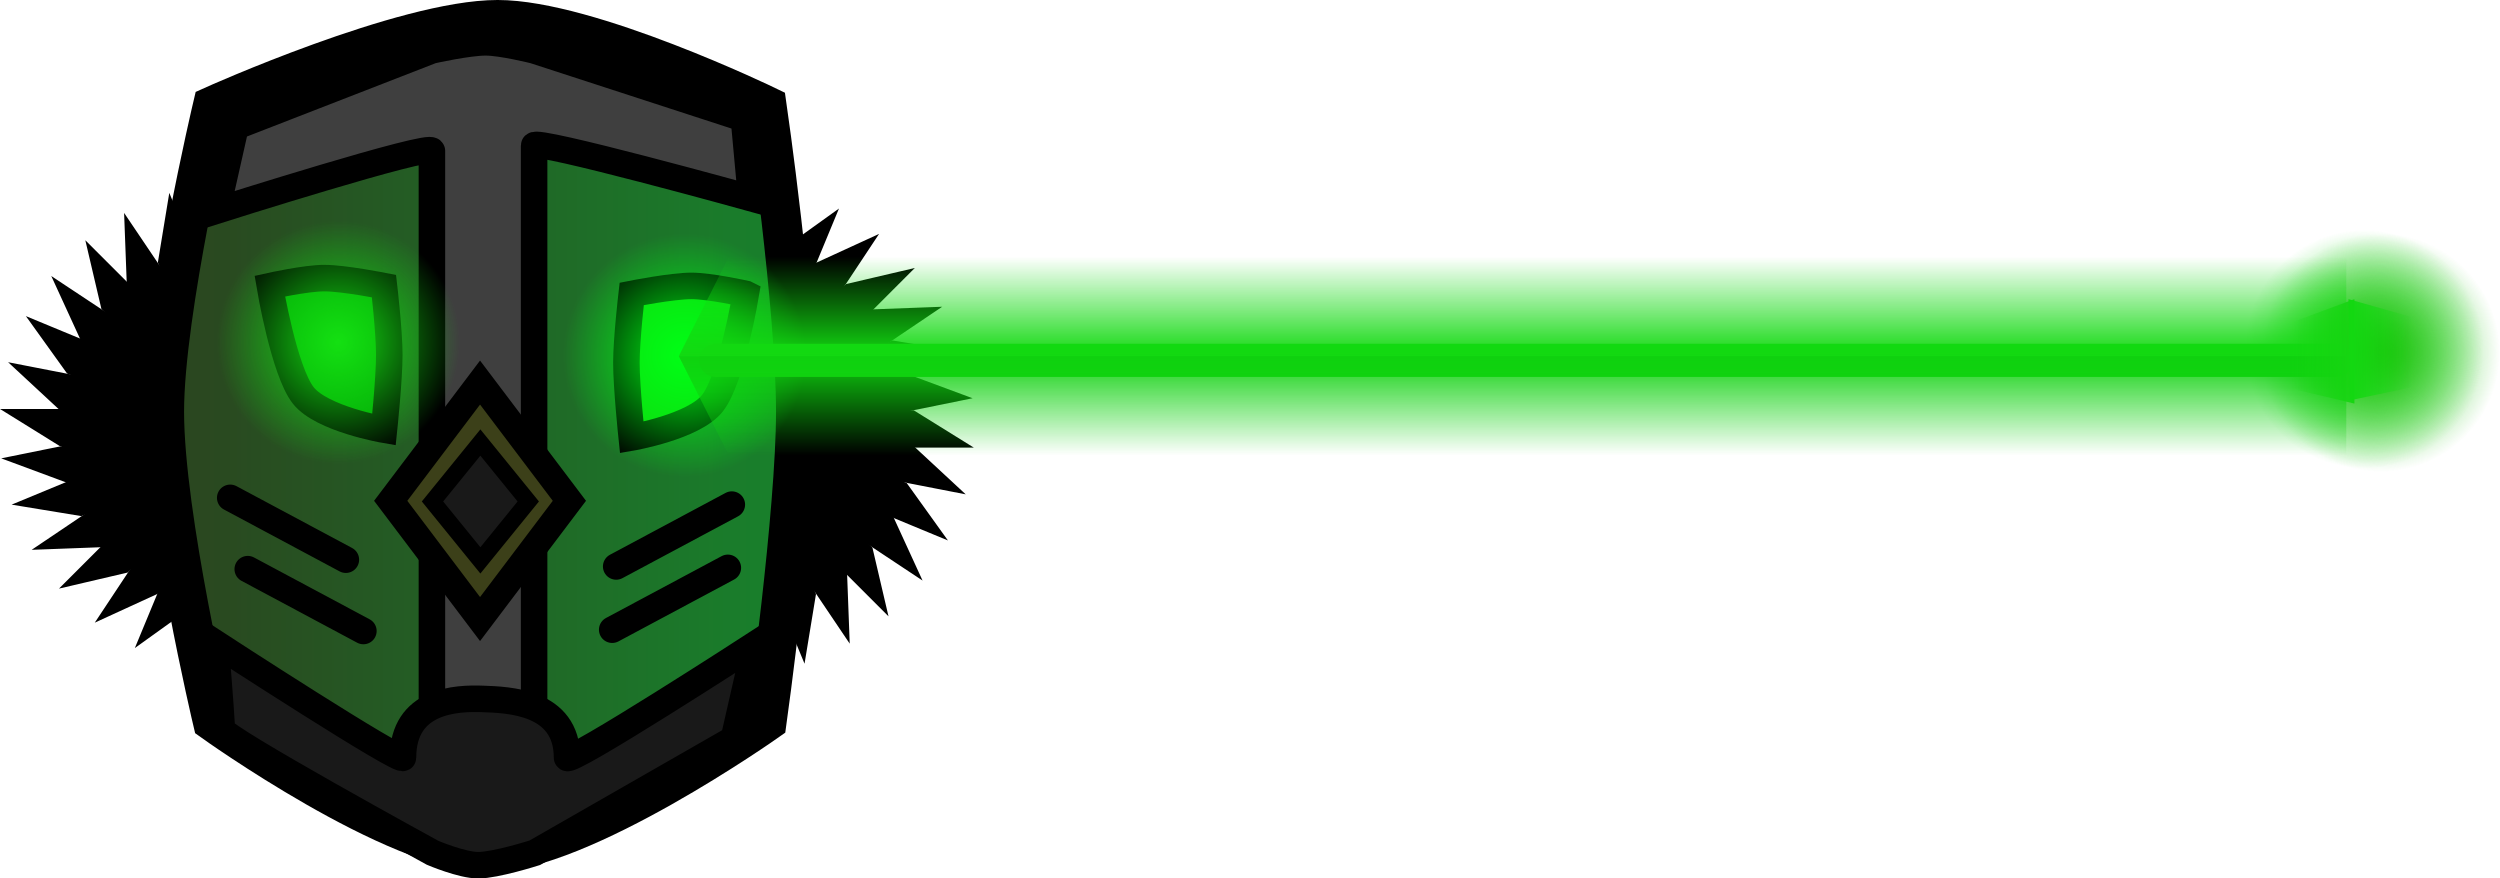 <svg version="1.1" xmlns="http://www.w3.org/2000/svg" xmlns:xlink="http://www.w3.org/1999/xlink" width="377.018" height="132.481" viewBox="0,0,377.018,132.481"><defs><radialGradient cx="523.121" cy="165.916" r="17.985" gradientUnits="userSpaceOnUse" id="color-1"><stop offset="0" stop-color="#12d911"/><stop offset="1" stop-color="#12d911" stop-opacity="0"/></radialGradient><radialGradient cx="525.603" cy="166.445" r="17.985" gradientUnits="userSpaceOnUse" id="color-2"><stop offset="0" stop-color="#1fc10e"/><stop offset="1" stop-color="#1fc10e" stop-opacity="0"/></radialGradient><linearGradient x1="191.329" y1="179.052" x2="286.6" y2="179.052" gradientUnits="userSpaceOnUse" id="color-3"><stop offset="0" stop-color="#2b441f"/><stop offset="1" stop-color="#18822c"/></linearGradient><radialGradient cx="217.596" cy="164.887" r="18.333" gradientUnits="userSpaceOnUse" id="color-4"><stop offset="0" stop-color="#14e012"/><stop offset="1" stop-color="#14e012" stop-opacity="0"/></radialGradient><radialGradient cx="269.821" cy="166.833" r="18.333" gradientUnits="userSpaceOnUse" id="color-5"><stop offset="0" stop-color="#00ff15"/><stop offset="1" stop-color="#00ff15" stop-opacity="0"/></radialGradient><linearGradient x1="398.459" y1="151.967" x2="398.459" y2="166.967" gradientUnits="userSpaceOnUse" id="color-6"><stop offset="0" stop-color="#12d911" stop-opacity="0"/><stop offset="1" stop-color="#12d911"/></linearGradient><linearGradient x1="398.459" y1="181.967" x2="398.459" y2="166.967" gradientUnits="userSpaceOnUse" id="color-7"><stop offset="0" stop-color="#0fd10f" stop-opacity="0"/><stop offset="1" stop-color="#0fd10f"/></linearGradient><linearGradient x1="521.633" y1="166.623" x2="512.178" y2="166.623" gradientUnits="userSpaceOnUse" id="color-8"><stop offset="0" stop-color="#16d511"/><stop offset="1" stop-color="#16d511" stop-opacity="0"/></linearGradient><linearGradient x1="520.988" y1="166.873" x2="530.443" y2="166.873" gradientUnits="userSpaceOnUse" id="color-9"><stop offset="0" stop-color="#13d811"/><stop offset="1" stop-color="#13d811" stop-opacity="0"/></linearGradient></defs><g transform="translate(-166.57,-113.26)"><g data-paper-data="{&quot;isPaintingLayer&quot;:true}" fill-rule="nonzero" stroke-linejoin="miter" stroke-miterlimit="10" stroke-dasharray="" stroke-dashoffset="0" style="mix-blend-mode: normal"><path d="M505.136,165.916c0,-9.933 8.052,-17.985 17.985,-17.985c9.933,0 17.985,8.052 17.985,17.985c0,9.933 -8.052,17.985 -17.985,17.985c-9.933,0 -17.985,-8.052 -17.985,-17.985z" fill="url(#color-1)" stroke="none" stroke-width="0" stroke-linecap="butt"/><path d="M507.618,166.445c0,-9.933 8.052,-17.985 17.985,-17.985c9.933,0 17.985,8.052 17.985,17.985c0,9.933 -8.052,17.985 -17.985,17.985c-9.933,0 -17.985,-8.052 -17.985,-17.985z" fill="url(#color-2)" stroke="none" stroke-width="0" stroke-linecap="butt"/><g fill="#000000" stroke="#000000" stroke-width="1" stroke-linecap="butt"><g><g><path d="M287.691,211.54l-24.24,-58.533l1.42,-8.639l24.24,58.533z"/><path d="M309.866,166.544l-58.533,24.24l-8.639,-1.42l58.533,-24.24z"/><path d="M260.6,209.771l24.249,-58.53l7.112,-5.105l-24.249,58.53z"/><path d="M308.098,193.634l-58.53,-24.249l-5.105,-7.112l58.53,24.249z"/></g><g><path d="M273.972,213.35v-63.354l4.617,-7.438v63.354z"/><path d="M311.677,180.262h-63.354l-7.438,-4.617h63.354z"/><path d="M249.619,201.351l44.798,-44.798l8.524,-1.995l-44.798,44.798z"/><path d="M299.677,204.615l-44.798,-44.798l-1.995,-8.524l44.798,44.798z"/></g></g><g><g><path d="M304.513,199.428l-52.814,-34.991l-3.651,-7.957l52.814,34.991z"/><path d="M297.754,149.721l-34.991,52.814l-7.957,3.651l34.991,-52.814z"/><path d="M281.059,213.102l-12.603,-62.088l3.045,-8.208l12.603,62.088z"/><path d="M311.428,173.175l-62.088,12.603l-8.208,-3.045l62.088,-12.603z"/></g><g><path d="M294.148,208.596l-35.407,-52.536l-0.329,-8.748l35.407,52.536z"/><path d="M306.923,160.086l-52.536,35.407l-8.748,0.329l52.536,-35.407z"/><path d="M267.248,212.256l12.112,-62.185l5.954,-6.418l-12.112,62.185z"/><path d="M310.582,186.987l-62.185,-12.112l-6.418,-5.954l62.185,12.112z"/></g></g></g><g fill="#000000" stroke="#000000" stroke-width="1" stroke-linecap="butt"><g><g><path d="M215.13,211.33l-24.24,-58.533l1.42,-8.639l24.24,58.533z"/><path d="M237.305,166.334l-58.533,24.24l-8.639,-1.42l58.533,-24.24z"/><path d="M188.039,209.561l24.249,-58.53l7.112,-5.105l-24.249,58.53z"/><path d="M235.537,193.425l-58.53,-24.249l-5.105,-7.112l58.53,24.249z"/></g><g><path d="M201.411,213.14v-63.354l4.617,-7.438v63.354z"/><path d="M239.116,180.053h-63.354l-7.438,-4.617h63.354z"/><path d="M177.058,201.141l44.798,-44.798l8.524,-1.995l-44.798,44.798z"/><path d="M227.116,204.405l-44.798,-44.798l-1.995,-8.524l44.798,44.798z"/></g></g><g><g><path d="M231.952,199.218l-52.814,-34.991l-3.651,-7.957l52.814,34.991z"/><path d="M225.194,149.512l-34.991,52.814l-7.957,3.651l34.991,-52.814z"/><path d="M208.499,212.892l-12.603,-62.088l3.045,-8.208l12.603,62.088z"/><path d="M238.867,172.965l-62.088,12.603l-8.208,-3.045l62.088,-12.603z"/></g><g><path d="M221.587,208.386l-35.407,-52.536l-0.329,-8.748l35.407,52.536z"/><path d="M234.362,159.876l-52.536,35.407l-8.748,0.329l52.536,-35.407z"/><path d="M194.687,212.046l12.112,-62.185l5.954,-6.418l-12.112,62.185z"/><path d="M238.021,186.777l-62.185,-12.112l-6.418,-5.954l62.185,12.112z"/></g></g></g><path d="M198.658,222.047c0,0 -7.329,-30.897 -7.329,-46.707c0,-15.088 7.329,-46.089 7.329,-46.089c0,0 28.846,-12.991 42.963,-12.991c13.72,0 40.582,12.991 40.582,12.991c0,0 4.397,30.374 4.397,46.089c0,15.2 -4.397,46.707 -4.397,46.707c0,0 -28.078,19.796 -42.047,19.796c-13.878,0 -41.498,-19.796 -41.498,-19.796z" fill="url(#color-3)" stroke="#000000" stroke-width="6" stroke-linecap="butt"/><path d="M215.469,155.199c2.933,0 9.008,1.207 9.008,1.207c0,0 0.8,6.843 0.8,10.374c0,3.681 -0.8,11.279 -0.8,11.279c0,0 -9.345,-1.61 -12.155,-5.144c-2.924,-3.678 -5.062,-16.508 -5.062,-16.508c0,0 5.409,-1.207 8.208,-1.207z" fill="#00a305" stroke="#000000" stroke-width="4" stroke-linecap="butt"/><path d="M231.706,228.894c0,0 0,-75.442 0,-92.876c0,-1.3 -32.456,8.997 -32.456,8.997l2.849,-12.647l29.607,-11.507c0,0 5.422,-1.217 8.111,-1.217c2.42,0 7.3,1.217 7.3,1.217l31.635,10.29l1.103,11.996c0,0 -32.737,-9.072 -32.737,-7.94c0,17.003 0,93.688 0,93.688z" fill="#3f3f3f" stroke="#000000" stroke-width="4" stroke-linecap="butt"/><path d="M225.491,188.785l13.473,-17.833l13.473,17.833l-13.473,17.833z" fill="#3c4019" stroke="#000000" stroke-width="4" stroke-linecap="butt"/><path d="M252.083,227.518c0,1.3 28.4,-17.109 28.4,-17.109l-3.255,14.27l-30.012,17.185c0,0 -5.884,1.877 -8.517,1.877c-2.498,0 -6.895,-1.877 -6.895,-1.877c0,0 -31.706,-17.339 -31.772,-18.625c-0.176,-3.409 -0.965,-12.99 -0.965,-12.99c0,0 28.276,18.4 28.276,17.268c0,-8.697 8.088,-9.002 12.027,-8.855c3.763,0.141 12.713,0.338 12.713,8.855z" fill="#191919" stroke="#000000" stroke-width="4" stroke-linecap="butt"/><path d="M201.288,188.337l17.44,9.328" fill="none" stroke="#000000" stroke-width="4" stroke-linecap="round"/><path d="M259.495,198.686l17.44,-9.328" data-paper-data="{&quot;index&quot;:null}" fill="none" stroke="#000000" stroke-width="4" stroke-linecap="round"/><path d="M203.932,199.092l17.44,9.328" fill="none" stroke="#000000" stroke-width="4" stroke-linecap="round"/><path d="M258.894,208.224l17.44,-9.328" data-paper-data="{&quot;index&quot;:null}" fill="none" stroke="#000000" stroke-width="4" stroke-linecap="round"/><path d="M279.053,157.583c0,0 -2.138,12.83 -5.062,16.508c-2.81,3.534 -12.155,5.144 -12.155,5.144c0,0 -0.8,-7.598 -0.8,-11.279c0,-3.53 0.8,-10.374 0.8,-10.374c0,0 6.075,-1.207 9.008,-1.207c2.8,0 8.208,1.207 8.208,1.207z" data-paper-data="{&quot;index&quot;:null}" fill="#10d40f" stroke="#000000" stroke-width="4" stroke-linecap="butt"/><path d="M199.262,164.887c0,-10.125 8.208,-18.333 18.333,-18.333c10.125,0 18.333,8.208 18.333,18.333c0,10.125 -8.208,18.333 -18.333,18.333c-10.125,0 -18.333,-8.208 -18.333,-18.333z" fill="url(#color-4)" stroke="none" stroke-width="0" stroke-linecap="butt"/><path d="M251.488,166.833c0,-10.125 8.208,-18.333 18.333,-18.333c10.125,0 18.333,8.208 18.333,18.333c0,10.125 -8.208,18.333 -18.333,18.333c-10.125,0 -18.333,-8.208 -18.333,-18.333z" fill="url(#color-5)" stroke="none" stroke-width="0" stroke-linecap="butt"/><g><g><path d="M274.501,167.604h244.366" fill="none" stroke="#13d811" stroke-width="5" stroke-linecap="round"/><path d="M268.934,166.967l7.574,-15h243.901v15z" fill="url(#color-6)" stroke="none" stroke-width="0" stroke-linecap="butt"/><path d="M520.409,166.967v15h-243.901l-7.574,-15z" data-paper-data="{&quot;index&quot;:null}" fill="url(#color-7)" stroke="none" stroke-width="0" stroke-linecap="butt"/></g><path d="M512.178,171.873v-10l9.455,-3.5v15.75z" data-paper-data="{&quot;index&quot;:null}" fill="url(#color-8)" stroke="none" stroke-width="NaN" stroke-linecap="butt"/><path d="M530.443,161.123v10.5l-9.455,2l-0.25,-15.25z" data-paper-data="{&quot;index&quot;:null}" fill="url(#color-9)" stroke="none" stroke-width="NaN" stroke-linecap="butt"/></g><path d="M231.793,188.884l7.221,-8.888l7.221,8.888l-7.221,8.888z" fill="#191919" stroke="#000000" stroke-width="2.5" stroke-linecap="butt"/></g></g></svg>